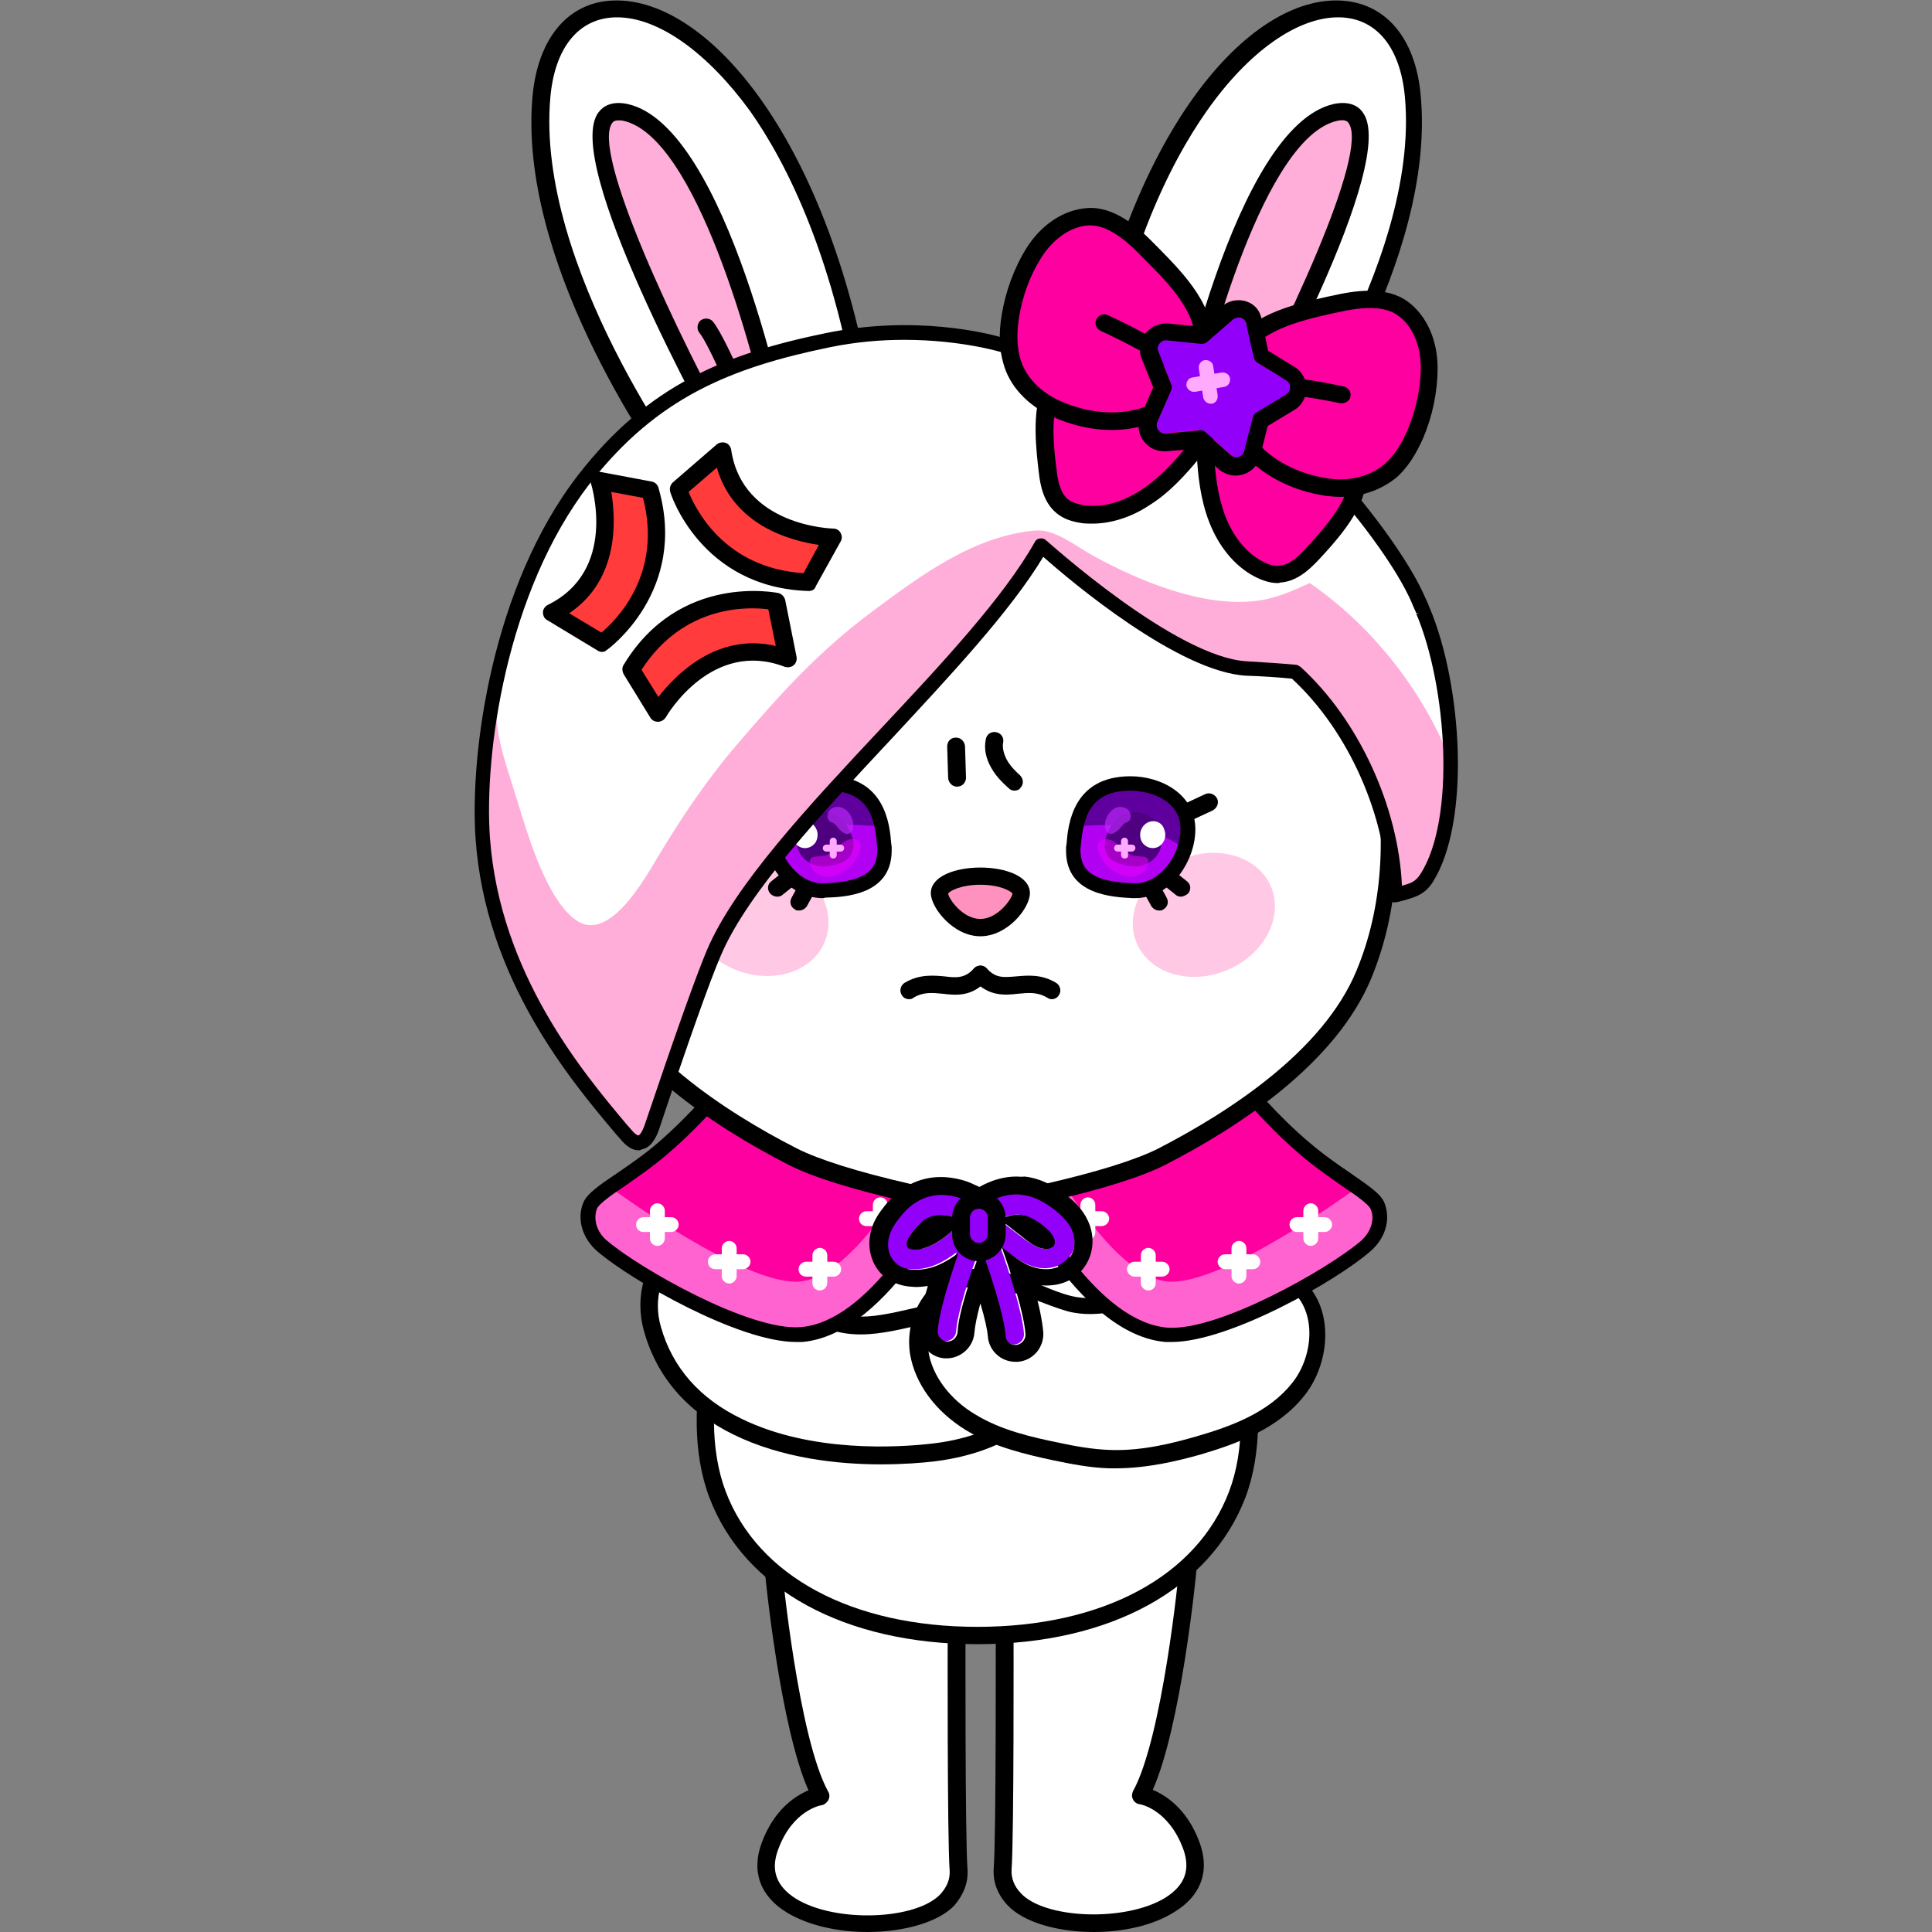 <?xml version="1.0" encoding="utf-8"?>
<!-- Generator: Adobe Illustrator 26.5.0, SVG Export Plug-In . SVG Version: 6.00 Build 0)  -->
<svg version="1.1" id="레이어_1" xmlns="http://www.w3.org/2000/svg" xmlns:xlink="http://www.w3.org/1999/xlink" x="0px"
	 y="0px" viewBox="0 0 390 390" style="enable-background:new 0 0 390 390;" xml:space="preserve">
<rect x="0" y="0" width="390" height="390" fill="#808080" stroke="none"/>
<g>
	<path style="fill:#FFFFFF;" d="M239.8,317c0,0-3.3,34.2-9.6,45.5c0,0,6.8,1,10.2,10c6.4,17-27.8,19.5-35.8,10.8
		c-1.4-1.5-2.5-3.5-2.3-6.1c0.5-6.7,0.4-48.6,0.4-48.6"/>
	<path d="M220.8,390c-7.2,0-14.2-1.9-17.5-5.5c-2-2.2-2.9-4.7-2.7-7.4c0.5-6.6,0.4-48.1,0.4-48.5c0-1,0.8-1.8,1.8-1.8h0
		c1,0,1.8,0.8,1.8,1.8c0,1.7,0.1,42.1-0.4,48.8c-0.1,1.7,0.5,3.3,1.8,4.7c4.8,5.3,21.2,5.9,29.2,1c4-2.5,5.2-5.7,3.6-10
		c-3-7.9-8.6-8.9-8.8-8.9c-0.6-0.1-1.1-0.5-1.3-1c-0.3-0.5-0.2-1.1,0-1.6c6-10.8,9.3-44.4,9.3-44.8c0.1-1,1-1.6,1.9-1.6
		c1,0.1,1.7,1,1.6,1.9c-0.1,1.3-3.1,31.4-8.8,44.2c2.6,1.1,6.9,3.8,9.4,10.5c2.2,5.8,0.4,10.9-5.1,14.2
		C232.7,388.7,226.7,390,220.8,390z"/>
</g>
<g>
	<path style="fill:#FFFFFF;" d="M156.1,317c0,0,3.3,34.2,9.6,45.5c0,0-6.8,1-10.2,10c-6.4,17,27.8,19.5,35.8,10.8
		c1.4-1.5,2.5-3.5,2.3-6.1c-0.5-6.7-0.4-48.6-0.4-48.6"/>
	<path d="M175.1,390c-5.9,0-11.9-1.3-16.2-3.9c-5.5-3.3-7.3-8.4-5.1-14.2c2.5-6.7,6.8-9.4,9.4-10.5c-5.7-12.8-8.7-42.9-8.8-44.2
		c-0.1-1,0.6-1.8,1.6-1.9c1,0,1.8,0.6,1.9,1.6c0,0.3,3.3,34,9.3,44.8c0.3,0.5,0.3,1.1,0,1.7c-0.3,0.5-0.8,0.9-1.3,1
		c-0.2,0-5.9,1-8.8,8.9c-1.6,4.2-0.4,7.5,3.6,10c8,4.9,24.3,4.3,29.2-1c1.3-1.5,1.9-3,1.8-4.7c-0.5-6.7-0.4-47-0.4-48.8
		c0-1,0.8-1.8,1.8-1.8h0c1,0,1.8,0.8,1.8,1.8c0,0.4-0.1,41.9,0.4,48.5c0.2,2.7-0.8,5.2-2.7,7.4C189.3,388.1,182.3,390,175.1,390z"/>
</g>
<path style="fill:#FFFFFF;stroke:#000000;stroke-width:1.2;stroke-linecap:round;stroke-linejoin:round;stroke-miterlimit:10;" d="
	M198.8,347"/>
<g>
	<path style="fill:#FFFFFF;" d="M239.9,242.5c-1.8-3.4-2.5-5.9-2.7-7.7l1.9-4.5h-83.7c0,0,4.9,1.4-0.8,12.2
		c-8.4,16-16.5,41.7-9.8,59.2c7.8,20.4,30.7,28.4,52.4,28.4c21.7,0,44.7-8,52.4-28.4C256.4,284.1,248.3,258.5,239.9,242.5z"/>
	<path d="M197.3,331.9c-26.8,0-47.1-11.1-54.1-29.6c-6.8-17.9,1.1-43.9,9.9-60.7c3-5.7,2.6-8.1,2.4-8.9c-0.2-0.6-0.5-0.8-0.6-0.8
		c-0.8-0.2-1.3-1.1-1.2-1.9c0.1-0.9,0.9-1.5,1.8-1.5h83.7c0.6,0,1.1,0.3,1.5,0.8c0.3,0.5,0.4,1.1,0.2,1.7L239,235
		c0.3,1.8,1.1,4,2.5,6.6l0,0c8.8,16.8,16.7,42.7,9.9,60.7C244.3,320.8,224.1,331.9,197.3,331.9z M158.9,232
		c0.7,2.7-0.2,6.5-2.7,11.3c-8.5,16.1-16.1,40.9-9.7,57.8c6.5,17.1,25.5,27.3,50.8,27.3c25.3,0,44.3-10.2,50.8-27.3
		c6.4-16.8-1.2-41.6-9.7-57.8l0,0c-1.7-3.3-2.7-6.1-2.9-8.4c0-0.3,0-0.6,0.1-0.9l0.9-2.1H158.9z"/>
</g>
<g>
	<path style="fill:#FFFFFF;" d="M148.9,288c11.9,5.8,27.3,6.6,39.5,5.2c7.2-0.8,14.3-3.3,19.7-8c5.9-5.2,6.4-13.8-0.9-18.4
		c-5.7-3.6-13.3-3-19.6-1.7c-10.8,2.4-18.2,5.2-27.1-3.2c-3.3-3.1-6.2-6.8-10-9.4c-11.9-8-22.4,3.5-19,15.8
		C134.4,277.8,140.8,284.1,148.9,288z"/>
	<path d="M177.8,295.6c-8.6,0-19.9-1.2-29.7-6v0c-9.4-4.6-15.5-11.6-18.1-20.9c-2-7.1,0.2-14.5,5.5-18.3c4.6-3.4,10.7-3.2,16.2,0.6
		c2.7,1.8,5,4.2,7.1,6.5c1,1.1,2,2.1,3.1,3.1c7.3,6.9,13.3,5.6,22.4,3.5c1-0.2,2-0.5,3-0.7c8.8-1.9,15.8-1.3,20.9,1.9
		c3.7,2.3,5.9,5.7,6.2,9.6c0.3,4.2-1.5,8.4-5.1,11.6c-5.2,4.6-12.4,7.5-20.7,8.5C186.1,295.3,182.3,295.6,177.8,295.6z M142.8,251.7
		c-1.9,0-3.7,0.6-5.3,1.7c-4,2.9-5.7,8.9-4.1,14.4c2.3,8.2,7.8,14.5,16.3,18.6l0,0c14.1,6.9,31.6,5.8,38.5,5
		c5.3-0.6,12.9-2.4,18.8-7.6c2.7-2.4,4.2-5.6,3.9-8.6c-0.2-2.8-1.8-5.2-4.6-6.9c-4.2-2.7-10.4-3.2-18.2-1.4c-1,0.2-2,0.5-3,0.7
		c-9.1,2.1-17,3.9-25.7-4.3c-1.1-1-2.1-2.1-3.2-3.3c-2.1-2.2-4.1-4.4-6.5-6C147.4,252.4,145,251.7,142.8,251.7z"/>
</g>
<g>
	<path style="fill:#FFFFFF;" d="M239.7,258.5c3.6-1.1,7.3-2.2,11.1-2.3c3.8-0.2,7.7,0.7,10.7,3.1c6.1,5,5.4,15,0.6,21.2
		s-12.6,9.2-20.1,11.4c-5.8,1.7-11.9,3-17.9,2.8c-3.7-0.1-7.4-0.8-11-1.5c-5.9-1.2-11.9-2.7-17.1-5.9c-5.2-3.1-9.5-8.2-10.4-14.2
		c-0.9-6,2.4-12.7,8.2-14.6c7.5-2.4,15.1,2.9,22.1,4.8C223.5,265.3,232.5,260.6,239.7,258.5z"/>
	<path d="M225.2,296.4c-0.4,0-0.8,0-1.2,0c-4-0.1-7.9-0.9-11.3-1.6c-5.6-1.2-12.1-2.7-17.7-6.1c-6.2-3.8-10.3-9.4-11.3-15.4
		c-1.1-7.3,3-14.5,9.4-16.5c5.9-1.9,11.8,0.5,17,2.6c2.1,0.9,4.1,1.7,6.1,2.2c5.4,1.4,11.9-0.9,17.6-2.9c1.9-0.7,3.6-1.3,5.3-1.8h0
		c3.7-1.1,7.5-2.2,11.5-2.4c4.7-0.2,8.9,1,11.9,3.5c7,5.7,6.1,17,0.9,23.6c-5.3,6.8-13.6,9.8-21,12
		C237.8,294.9,231.6,296.4,225.2,296.4z M197.7,259.6c-1.2,0-2.3,0.2-3.4,0.5c-4.7,1.5-7.8,7.1-6.9,12.6c0.7,4.9,4.3,9.8,9.6,12.9
		c5.1,3.1,11.2,4.5,16.6,5.6c3.2,0.7,7,1.4,10.7,1.5c6.3,0.2,12.6-1.4,17.4-2.8c6.9-2,14.5-4.8,19.2-10.8c4.2-5.3,5-14.3-0.3-18.7
		c-2.3-1.9-5.7-2.9-9.5-2.7c-3.6,0.2-7.2,1.2-10.7,2.3c-1.6,0.5-3.4,1.1-5.2,1.7c-6.2,2.2-13.3,4.7-19.7,3c-2.1-0.6-4.4-1.5-6.5-2.3
		C205.1,261.1,201.3,259.6,197.7,259.6z"/>
</g>
<g>
	<path style="fill:#FF00A0;" d="M250.8,218.9c0,0-27,17.9-46.7,17.9c0,0,14,31.1,31.4,32.6c10.9,0.9,33.5-12.1,40.1-17.8
		c2.4-2,3.7-5.2,2.6-8.2c-1-2.6-8-5.9-14.6-11.6C256.8,226.1,250.8,218.9,250.8,218.9z"/>
	<path style="fill:#FF63D0;" d="M273.3,240.2c0,0-26.5,19.4-37.5,18.5c-11-0.9-23.1-23.2-23.1-23.2s-5.3,1.7-8.7,1.4
		c0,0,12.3,30.8,31.4,32.6c0,0,6.5,0.2,13.9-3c0,0,27.3-12.2,28.9-18.9C278.3,247.5,280.5,240.2,273.3,240.2z"/>
	<path d="M236.5,270.9c-0.4,0-0.8,0-1.2,0c-18-1.5-32-32.1-32.6-33.4c-0.2-0.5-0.2-1,0.1-1.4c0.3-0.4,0.7-0.7,1.2-0.7
		c19.1,0,45.7-17.5,45.9-17.7c0.6-0.4,1.5-0.3,2,0.3c0.1,0.1,5.9,7.2,12.5,12.7c2.8,2.4,5.7,4.4,8.2,6.1c3.7,2.6,6.2,4.2,6.9,6.1
		c1.3,3.4,0.1,7.2-3,9.8C269.7,258.6,248.1,270.9,236.5,270.9z M206.4,238.3c3.4,6.8,15.4,28.5,29.2,29.7
		c10.3,0.8,32.4-11.8,39-17.4c2.1-1.8,3-4.4,2.1-6.5c-0.4-1-3.1-2.9-5.8-4.7c-2.4-1.7-5.5-3.8-8.4-6.3c-5.3-4.5-10.1-9.9-12-12.1
		C245.4,224.1,224,237.2,206.4,238.3z"/>
	<g>
		<g>
			<path style="fill:#FFFFFF;" d="M231.8,260.5c-0.8,0-1.5-0.7-1.5-1.5v-5.6c0-0.8,0.7-1.5,1.5-1.5c0.8,0,1.5,0.7,1.5,1.5v5.6
				C233.3,259.9,232.6,260.5,231.8,260.5z"/>
			<path style="fill:#FFFFFF;" d="M234.6,257.7H229c-0.8,0-1.5-0.7-1.5-1.5s0.7-1.5,1.5-1.5h5.6c0.8,0,1.5,0.7,1.5,1.5
				S235.4,257.7,234.6,257.7z"/>
		</g>
		<g>
			<path style="fill:#FFFFFF;" d="M250.1,259.1c-0.8,0-1.5-0.7-1.5-1.5V252c0-0.8,0.7-1.5,1.5-1.5c0.8,0,1.5,0.7,1.5,1.5v5.6
				C251.6,258.4,250.9,259.1,250.1,259.1z"/>
			<path style="fill:#FFFFFF;" d="M252.9,256.2h-5.6c-0.8,0-1.5-0.7-1.5-1.5c0-0.8,0.7-1.5,1.5-1.5h5.6c0.8,0,1.5,0.7,1.5,1.5
				C254.4,255.6,253.7,256.2,252.9,256.2z"/>
		</g>
		<g>
			<path style="fill:#FFFFFF;" d="M264.6,251.5c-0.8,0-1.5-0.7-1.5-1.5v-5.6c0-0.8,0.7-1.5,1.5-1.5s1.5,0.7,1.5,1.5v5.6
				C266.1,250.8,265.4,251.5,264.6,251.5z"/>
			<path style="fill:#FFFFFF;" d="M267.4,248.7h-5.6c-0.8,0-1.5-0.7-1.5-1.5c0-0.8,0.7-1.5,1.5-1.5h5.6c0.8,0,1.5,0.7,1.5,1.5
				C268.9,248,268.2,248.7,267.4,248.7z"/>
		</g>
		<g>
			<path style="fill:#FFFFFF;" d="M219.6,250.3c-0.8,0-1.5-0.7-1.5-1.5v-5.6c0-0.8,0.7-1.5,1.5-1.5c0.8,0,1.5,0.7,1.5,1.5v5.6
				C221.1,249.6,220.4,250.3,219.6,250.3z"/>
			<path style="fill:#FFFFFF;" d="M222.4,247.5h-5.6c-0.8,0-1.5-0.7-1.5-1.5c0-0.8,0.7-1.5,1.5-1.5h5.6c0.8,0,1.5,0.7,1.5,1.5
				C223.9,246.8,223.2,247.5,222.4,247.5z"/>
		</g>
	</g>
</g>
<g>
	<path style="fill:#FF00A0;" d="M146.4,218.9c0,0,27,17.9,46.7,17.9c0,0-14,31.1-31.4,32.6c-10.9,0.9-33.5-12.1-40.1-17.8
		c-2.4-2-3.7-5.2-2.6-8.2c1-2.6,8-5.9,14.6-11.6C140.5,226.1,146.4,218.9,146.4,218.9z"/>
	<path style="fill:#FF63D0;" d="M123.9,240.2c0,0,26.5,19.4,37.5,18.5c11-0.9,23.1-23.2,23.1-23.2s5.3,1.7,8.7,1.4
		c0,0-12.3,30.8-31.4,32.6c0,0-6.5,0.2-13.9-3c0,0-27.3-12.2-28.9-18.9C119,247.5,116.8,240.2,123.9,240.2z"/>
	<path d="M160.7,270.9c-11.6,0-33.2-12.4-40-18.2c-3.1-2.6-4.3-6.5-3-9.8c0.7-1.9,3.2-3.6,6.9-6.1c2.5-1.7,5.4-3.7,8.2-6.1
		c6.5-5.6,12.4-12.7,12.5-12.7c0.5-0.6,1.3-0.7,2-0.3c0.3,0.2,26.8,17.7,45.9,17.7c0.5,0,1,0.3,1.2,0.7c0.3,0.4,0.3,1,0.1,1.4
		c-0.6,1.3-14.6,31.9-32.6,33.4C161.5,270.9,161.2,270.9,160.7,270.9z M146.7,220.9c-1.9,2.2-6.7,7.6-12,12.1
		c-2.9,2.5-6,4.6-8.4,6.3c-2.7,1.8-5.4,3.7-5.8,4.7c-0.8,2.2,0,4.8,2.1,6.5c6.6,5.6,28.7,18.2,39,17.4c13.8-1.1,25.7-22.9,29.2-29.7
		C173.3,237.2,151.9,224.1,146.7,220.9z"/>
	<g>
		<g>
			<path style="fill:#FFFFFF;" d="M165.5,260.5c0.8,0,1.5-0.7,1.5-1.5v-5.6c0-0.8-0.7-1.5-1.5-1.5c-0.8,0-1.5,0.7-1.5,1.5v5.6
				C164,259.9,164.7,260.5,165.5,260.5z"/>
			<path style="fill:#FFFFFF;" d="M162.7,257.7h5.6c0.8,0,1.5-0.7,1.5-1.5s-0.7-1.5-1.5-1.5h-5.6c-0.8,0-1.5,0.7-1.5,1.5
				S161.8,257.7,162.7,257.7z"/>
		</g>
		<g>
			<path style="fill:#FFFFFF;" d="M147.2,259.1c0.8,0,1.5-0.7,1.5-1.5V252c0-0.8-0.7-1.5-1.5-1.5c-0.8,0-1.5,0.7-1.5,1.5v5.6
				C145.7,258.4,146.4,259.1,147.2,259.1z"/>
			<path style="fill:#FFFFFF;" d="M144.4,256.2h5.6c0.8,0,1.5-0.7,1.5-1.5c0-0.8-0.7-1.5-1.5-1.5h-5.6c-0.8,0-1.5,0.7-1.5,1.5
				C142.9,255.6,143.6,256.2,144.4,256.2z"/>
		</g>
		<g>
			<path style="fill:#FFFFFF;" d="M132.7,251.5c0.8,0,1.5-0.7,1.5-1.5v-5.6c0-0.8-0.7-1.5-1.5-1.5s-1.5,0.7-1.5,1.5v5.6
				C131.2,250.8,131.9,251.5,132.7,251.5z"/>
			<path style="fill:#FFFFFF;" d="M129.9,248.7h5.6c0.8,0,1.5-0.7,1.5-1.5c0-0.8-0.7-1.5-1.5-1.5h-5.6c-0.8,0-1.5,0.7-1.5,1.5
				C128.4,248,129,248.7,129.9,248.7z"/>
		</g>
		<g>
			<path style="fill:#FFFFFF;" d="M177.7,250.3c0.8,0,1.5-0.7,1.5-1.5v-5.6c0-0.8-0.7-1.5-1.5-1.5c-0.8,0-1.5,0.7-1.5,1.5v5.6
				C176.2,249.6,176.8,250.3,177.7,250.3z"/>
			<path style="fill:#FFFFFF;" d="M174.9,247.5h5.6c0.8,0,1.5-0.7,1.5-1.5c0-0.8-0.7-1.5-1.5-1.5h-5.6c-0.8,0-1.5,0.7-1.5,1.5
				C173.4,246.8,174,247.5,174.9,247.5z"/>
		</g>
	</g>
</g>
<g>
	<g>
		<path style="fill:#FFFFFF;" d="M256.3,97.4c0,0,32-42.6,28.8-77.8c-3.2-35.3-52.9-20.2-65.8,65.3l-3-0.4
			c-12.7-1.6-25.6-1.6-38.3,0l-3,0.4c-12.9-85.5-62.6-100.5-65.8-65.3c-3.2,35.3,28.8,77.8,28.8,77.8s-15.8,24.9-22.1,55.2
			c-3,14.5-2.7,30,3.2,44.2c6.9,16.6,25.6,29,40.7,36.7c5.7,2.9,15.4,5.5,23.5,7.3c9.2,2.1,18.7,2.1,27.8,0
			c8.1-1.8,17.7-4.4,23.5-7.3c15.1-7.8,33.8-20.2,40.7-36.7c5.9-14.2,6.2-29.7,3.2-44.2C272.1,122.2,256.3,97.4,256.3,97.4z"/>
		<path d="M197.3,244.2c-4.8,0-9.6-0.5-14.3-1.6c-11-2.5-19-5-23.9-7.5c-15-7.7-34.4-20.5-41.5-37.6c-5.5-13.3-6.7-29-3.3-45.2
			c5.6-26.8,18.7-49.7,21.7-54.8c-4.9-6.7-31.5-45.1-28.5-78.1c1.1-11.8,7.3-19.1,16.5-19.3c19-0.5,43.9,28.3,52.5,82.8l1.3-0.2
			c12.8-1.6,25.9-1.6,38.7,0l1.3,0.2c8.6-54.5,33.4-83.4,52.5-82.8c9.3,0.3,15.5,7.5,16.5,19.3c3,33-23.6,71.4-28.5,78.1
			c3,5.1,16.1,27.9,21.7,54.8c3.4,16.3,2.3,31.9-3.2,45.2c-7.1,17.1-26.5,29.9-41.5,37.6c-4.9,2.5-12.9,5-23.9,7.5
			C206.9,243.7,202.1,244.2,197.3,244.2z M124.6,3.5c-0.1,0-0.3,0-0.4,0c-7.4,0.2-12.2,6.1-13.1,16.1c-3.1,34.2,28.2,76.2,28.5,76.6
			c0.4,0.6,0.5,1.4,0.1,2c-0.2,0.2-15.7,25-21.9,54.6c-3.3,15.6-2.2,30.5,3.1,43.2c6.7,16.1,25.4,28.4,39.9,35.8
			c4.5,2.3,12.5,4.8,23,7.2c8.8,2,18.2,2,27.1,0c10.5-2.4,18.5-4.9,23-7.2c14.5-7.5,33.2-19.7,39.9-35.8c5.3-12.7,6.3-27.6,3.1-43.2
			c-6.2-29.7-21.7-54.4-21.9-54.6c-0.4-0.6-0.4-1.4,0.1-2c0.3-0.4,31.6-42.5,28.5-76.6c-0.9-10-5.7-15.9-13.1-16.1
			c-8.4-0.2-18.4,6.8-26.9,18.9c-7.4,10.5-17.3,29.9-22.2,62.6c-0.1,1-1,1.6-2,1.5l-3-0.4c-12.6-1.6-25.3-1.6-37.8,0l-3,0.4
			c-0.9,0.1-1.8-0.5-2-1.5c-4.9-32.7-14.8-52.1-22.2-62.6C142.8,10.6,132.9,3.5,124.6,3.5z"/>
	</g>
	<g>
		<path style="fill:#FFADD9;" d="M157.8,89.3c0,0-12.2-62.2-31.5-66.6s22.8,71,22.8,71L157.8,89.3z"/>
		<path d="M149.1,95.5c-0.6,0-1.2-0.3-1.5-0.9c-5.8-10.3-34.1-62.1-26.8-71.9c0.9-1.2,2.6-2.4,5.9-1.7c20.2,4.5,32.4,65.4,32.9,68
			c0.2,0.8-0.2,1.6-0.9,1.9l-8.8,4.4C149.6,95.4,149.3,95.5,149.1,95.5z M124.8,24.3c-0.9,0-1.1,0.4-1.2,0.5
			c-4.3,5.7,12.5,41.8,26.2,66.6l6-3.1c-3.7-17.9-15.4-60.6-29.9-63.9C125.5,24.3,125.1,24.3,124.8,24.3z"/>
	</g>
	<g>
		<path style="fill:#FF8BC9;" d="M154.1,91.2c0,0-8.7-21.7-11.6-25.2"/>
		<path d="M154.1,93c-0.7,0-1.4-0.4-1.6-1.1c-3.5-8.6-9.3-22.3-11.3-24.7c-0.6-0.7-0.5-1.9,0.2-2.5c0.8-0.6,1.9-0.5,2.5,0.2
			c3,3.6,11,23.4,11.9,25.6c0.4,0.9-0.1,1.9-1,2.3C154.5,92.9,154.3,93,154.1,93z"/>
	</g>
	<g>
		<path style="fill:#FFADD9;" d="M238,89.3c0,0,12.2-62.2,31.5-66.6s-22.8,71-22.8,71L238,89.3z"/>
		<path d="M246.8,95.5c-0.3,0-0.5-0.1-0.8-0.2l-8.8-4.4c-0.7-0.4-1.1-1.1-0.9-1.9c0.5-2.6,12.7-63.4,32.9-68
			c3.3-0.7,5.1,0.5,5.9,1.7c7.3,9.8-21,61.6-26.8,71.9C248,95.2,247.4,95.5,246.8,95.5z M240,88.3l6,3.1
			c13.7-24.8,30.5-60.9,26.2-66.6c-0.1-0.2-0.6-0.8-2.3-0.4C255.4,27.7,243.7,70.4,240,88.3z"/>
	</g>
	<g>
		<path style="fill:#FF8BC9;" d="M241.8,91.2c0,0,8.7-21.7,11.6-25.2"/>
		<path d="M241.8,93c-0.2,0-0.4,0-0.7-0.1c-0.9-0.4-1.4-1.4-1-2.3c0.9-2.2,8.9-22,11.9-25.6c0.6-0.7,1.8-0.8,2.5-0.2
			c0.7,0.6,0.8,1.8,0.2,2.5c-2,2.4-7.9,16.1-11.3,24.7C243.2,92.6,242.5,93,241.8,93z"/>
	</g>
</g>
<g>
	<g>
		<path style="fill:#9300F9;" d="M216.3,248c-0.8-1.7-2.1-2.9-3.2-3.7c-2.4-1.9-4.6-2.9-6.8-3.2c-3.2-0.4-6,0.8-8.5,2.6
			c-1.2-0.7-2.5-1.3-3.8-1.8c-5-1.7-9.4-0.4-12.7,3.7c-0.9,1.1-1.8,2.4-2.2,3.9c-0.6,2.1,0,4.3,1.5,5.5c0.8,0.7,1.8,1,3.1,1.2
			c0.3,0,0.7,0,1,0c3.1,0,5.9-1.5,8.4-3.4c-1.8,5.2-3.9,11.8-4.2,15.7c-0.1,1.1,0.8,2.1,1.9,2.2c1.1,0.1,2.1-0.8,2.2-1.9
			c0.3-4.1,2.9-11.8,4.8-16.9c1.9,5.4,4.7,13.7,4.9,17.6c0.1,1.1,1,1.9,2,1.9c0,0,0.1,0,0.1,0c1.1-0.1,2-1,1.9-2.2
			c-0.3-4.1-2.8-12-4.8-17.6c0.1,0.1,0.1,0.1,0.2,0.2l1.2,0.9v0c1.9,1.4,5.4,4.1,9.3,3.1c1.3-0.3,2.4-1.1,3.1-2
			C217.1,252.3,217.3,250.1,216.3,248z M184.2,252.2c-0.6-0.1-0.8-0.2-0.9-0.3c-0.2-0.2-0.3-0.7-0.2-1.3c0.2-0.8,0.8-1.6,1.5-2.4
			c1.5-2,3.2-2.9,5.2-2.9c0.9,0,1.8,0.2,2.9,0.5c0.6,0.2,1.1,0.4,1.7,0.7c-0.2,0.2-0.5,0.4-0.7,0.7
			C190.7,249.9,187.5,252.5,184.2,252.2z M212.7,251.5c-0.2,0.2-0.5,0.4-0.9,0.5c-1.7,0.5-3.8-0.9-5.7-2.4l-1.2-0.9
			c-1-0.8-2.1-1.6-3.3-2.5c1.4-0.7,2.8-1.1,4.3-1c1.4,0.2,3,0.9,4.7,2.3c0.7,0.6,1.6,1.4,2,2.3C212.9,250.4,212.9,251.1,212.7,251.5
			z"/>
		<path d="M205.2,241.1c0.4,0,0.8,0,1.1,0.1c2.2,0.2,4.4,1.3,6.8,3.2c1.1,0.9,2.4,2.1,3.2,3.7c0.9,2,0.8,4.3-0.4,5.9
			c-0.7,1-1.8,1.7-3.1,2c-0.6,0.2-1.2,0.2-1.7,0.2c-3.2,0-5.9-2.1-7.5-3.4v0l-1.2-0.9c-0.1-0.1-0.1-0.1-0.2-0.2
			c2,5.6,4.5,13.4,4.8,17.6c0.1,1.1-0.8,2.1-1.9,2.2c0,0-0.1,0-0.1,0c-1.1,0-2-0.8-2-1.9c-0.3-4-3-12.3-4.9-17.6
			c-1.9,5.1-4.6,12.8-4.8,16.9c-0.1,1.1-1,1.9-2,1.9c0,0-0.1,0-0.1,0c-1.1-0.1-2-1-1.9-2.2c0.3-3.9,2.4-10.5,4.2-15.7
			c-2.5,1.9-5.3,3.4-8.4,3.4c-0.3,0-0.7,0-1,0c-1.3-0.1-2.3-0.5-3.1-1.2c-1.5-1.2-2.1-3.4-1.5-5.5c0.4-1.5,1.3-2.8,2.2-3.9
			c2.3-3,5.2-4.5,8.5-4.5c1.3,0,2.7,0.2,4.2,0.7c1.3,0.4,2.6,1.1,3.8,1.8C200,242.2,202.5,241.1,205.2,241.1 M211.1,252.1
			c0.2,0,0.5,0,0.7-0.1c0.4-0.1,0.7-0.3,0.9-0.5c0.3-0.4,0.3-1.1,0-1.7c-0.4-0.9-1.3-1.7-2-2.3c-1.8-1.4-3.3-2.1-4.7-2.3
			c-0.2,0-0.4,0-0.6,0c-1.2,0-2.4,0.4-3.6,1c1.2,0.8,2.3,1.7,3.3,2.5l1.2,0.9C207.8,250.9,209.5,252.1,211.1,252.1 M184.8,252.2
			c3.1,0,6.1-2.5,8.9-5c0.2-0.2,0.5-0.4,0.7-0.7c-0.6-0.3-1.1-0.5-1.7-0.7c-1-0.4-2-0.5-2.9-0.5c-2,0-3.7,1-5.2,2.9
			c-0.7,0.9-1.3,1.6-1.5,2.4c-0.2,0.6,0,1.1,0.2,1.3c0.1,0.1,0.3,0.2,0.9,0.3C184.4,252.2,184.6,252.2,184.8,252.2 M205.2,237.5
			c-2.5,0-5,0.7-7.5,2.1c-0.9-0.4-1.7-0.8-2.5-1.1c-1.8-0.6-3.6-0.9-5.3-0.9c-4.4,0-8.3,2-11.3,5.8c-1.1,1.4-2.3,3-2.8,5.2
			c-0.9,3.4,0.2,7,2.7,9.1c1.4,1.1,3.1,1.8,5,2c0.4,0,0.9,0.1,1.3,0.1c0.9,0,1.7-0.1,2.5-0.2c-1.1,3.7-1.7,6.6-1.8,8.7
			c-0.1,1.5,0.4,2.9,1.4,4c1,1.1,2.3,1.8,3.8,1.9c0.1,0,0.3,0,0.4,0c2.9,0,5.4-2.3,5.6-5.2c0.1-1.3,0.5-3.3,1.2-5.9
			c0.9,3,1.4,5.3,1.5,6.6c0.2,2.9,2.6,5.2,5.6,5.2c0.1,0,0.3,0,0.4,0c3.1-0.2,5.4-2.9,5.2-6c-0.2-2.2-0.8-5.5-2.1-9.7
			c0.9,0.2,1.8,0.3,2.7,0.3c0.9,0,1.8-0.1,2.6-0.3c2.1-0.5,3.8-1.7,5-3.3c2-2.7,2.3-6.3,0.8-9.5c-1.1-2.4-2.9-4-4.2-5
			c-2.9-2.3-5.7-3.6-8.6-3.9C206.2,237.6,205.7,237.5,205.2,237.5L205.2,237.5z"/>
	</g>
	<g>
		<path style="fill:#9300F9;" d="M200,252.8h-4.8c-0.7,0-1.2-0.5-1.2-1.2v-8.1c0-0.7,0.5-1.2,1.2-1.2h4.8c0.7,0,1.2,0.5,1.2,1.2v8.1
			C201.2,252.3,200.6,252.8,200,252.8z"/>
		<path d="M197.6,254.6c-3,0-5.4-2.4-5.4-5.4v-3.3c0-3,2.4-5.4,5.4-5.4c3,0,5.4,2.4,5.4,5.4v3.3C203,252.2,200.5,254.6,197.6,254.6z
			 M197.6,244c-1,0-1.8,0.8-1.8,1.8v3.3c0,1,0.8,1.8,1.8,1.8c1,0,1.8-0.8,1.8-1.8v-3.3C199.4,244.8,198.6,244,197.6,244z"/>
	</g>
</g>
<g>
	<path style="fill:#FF91BF;" d="M206.2,180.3c0,1.9-3.7,6.9-8.2,6.9c-4.5,0-8.2-5-8.2-6.9s3.7-3.5,8.2-3.5
		C202.5,176.9,206.2,178.4,206.2,180.3z"/>
	<path d="M197.9,189c-5.5,0-10-5.8-10-8.7c0-6.9,20-6.9,20,0C207.9,183.3,203.4,189,197.9,189z M197.9,178.6c-4,0-6.3,1.3-6.5,1.8
		c0.1,1,2.9,5.1,6.5,5.1c3.5,0,6.3-4,6.5-5.1C204.1,179.9,201.9,178.6,197.9,178.6z M206.2,180.3L206.2,180.3L206.2,180.3z"/>
</g>
<g>
	<g>
		<g>
			<g>
				<path d="M212.3,201.7c-0.3,0-0.6-0.1-0.9-0.3c-2-1.2-3.8-1-5.9-0.8c-2.6,0.3-5.9,0.6-8.9-2.7c-0.7-0.7-0.6-1.9,0.1-2.5
					c0.7-0.7,1.9-0.6,2.5,0.1c1.8,2,3.4,1.8,5.9,1.6c2.3-0.2,5.1-0.5,8.1,1.3c0.8,0.5,1.1,1.6,0.6,2.4
					C213.5,201.4,212.9,201.7,212.3,201.7z"/>
			</g>
		</g>
	</g>
	<g>
		<g>
			<g>
				<path d="M183.5,201.7c-0.6,0-1.2-0.3-1.5-0.9c-0.5-0.8-0.2-1.9,0.6-2.4c3-1.8,5.9-1.5,8.1-1.3c2.4,0.3,4.1,0.4,5.9-1.6
					c0.7-0.7,1.8-0.8,2.5-0.1c0.7,0.7,0.8,1.8,0.1,2.5c-3,3.4-6.3,3-8.9,2.7c-2.1-0.2-3.9-0.4-5.9,0.8
					C184.2,201.6,183.9,201.7,183.5,201.7z"/>
			</g>
		</g>
	</g>
</g>
<g>
	
		<ellipse transform="matrix(0.923 -0.385 0.385 0.923 -52.344 107.848)" style="fill:#FFC8E5;" cx="243" cy="184.6" rx="14.7" ry="12.1"/>
	
		<ellipse transform="matrix(0.385 -0.923 0.923 0.385 -76.346 254.552)" style="fill:#FFC8E5;" cx="152.9" cy="184.6" rx="12.1" ry="14.7"/>
</g>
<g>
	<g>
		<path style="fill:#B200F3;" d="M216.7,171.9c0.1,6.6,6.2,7.7,12.1,8c6.1,0.3,11.1-6.3,11.1-12.5c0-6.2-6.2-9.2-11.6-9.2
			c-11.1,0-11.2,9.4-11.5,13C216.7,171.4,216.7,171.6,216.7,171.9z"/>
		<path style="fill:#5F009E;" d="M239.7,171.5c-1.9-1-3.7-2.2-5.6-3c-5.5-2.5-11.6-2.1-17.5-1.6c0,0,2.1-10.1,13.2-8.6
			c0,0,9.4,1,10,9.1L239.7,171.5z"/>
		<path d="M229.1,181.3c-0.1,0-0.3,0-0.4,0c-4-0.2-13.4-0.6-13.5-9.4v0c0-0.3,0-0.6,0-0.9l0.1-0.7c0.3-3.7,1.2-13.6,12.9-13.6
			c6.3,0,13.1,3.7,13.1,10.7c0,3.9-1.8,8-4.6,10.8C234.5,180.2,231.8,181.3,229.1,181.3z M218.1,171.8c0.1,4.4,3.1,6.2,10.7,6.5
			c2.6,0.1,4.6-1.2,5.8-2.4c2.3-2.2,3.7-5.5,3.7-8.6c0-5.7-6.1-7.7-10.1-7.7c-8.3,0-9.5,5.6-10,10.9l-0.1,0.8
			C218.1,171.4,218.1,171.6,218.1,171.8L218.1,171.8z"/>
	</g>
	<path style="fill:#4E0081;" d="M223.1,169.6c-0.3,1.5,0.1,3.1,1.5,4.1c0.8,0.5,1.8,0.8,2.8,1c0.7,0.1,1.3,0.2,2,0.2
		c1.3-0.1,2.5-0.6,3.4-1.4c0.9-0.8,1.4-1.8,1.6-2.8c0.4-1.5,0.3-3.1-0.6-4.4c-1.3-1.9-4.4-3-6.9-1.9
		C224.8,165.2,223.5,167.9,223.1,169.6z"/>
	<g>
		<path style="opacity:0.65;fill:#C028FF;" d="M224.8,163.3c-1.2,0.8-2,2.5-1.7,3.9c0.1,0.5,0.4,1,0.9,1.1c0.6,0.2,1.2-0.3,1.7-0.7
			s0.8-1,1.3-1.4c0.3-0.2,0.6-0.2,0.8-0.4c0.8-0.6,0.5-2.1-0.4-2.6C226.4,162.7,225.5,162.8,224.8,163.3z"/>
		<path style="fill:#FFFFFF;" d="M233.8,166c-1.2-0.6-2.8,0-3.4,1.4c-0.4,0.8-0.3,1.9,0.2,2.7c0.3,0.4,0.7,0.7,1.1,0.9
			c2.3,0.9,4.2-1.4,3.3-3.6C234.8,166.7,234.3,166.2,233.8,166z"/>
		<path style="opacity:0.57;fill:#E800FD;" d="M224,175.3c0.9,0.6,1.9,1.2,2.9,1.5c1.1,0.3,2.2,0.3,3.2-0.3c1-0.5,1.7-1.5,1.7-2.6
			c0-0.2,0-0.3-0.1-0.5c-0.1-0.2-0.4-0.3-0.6-0.4c-0.8-0.2-1.6-0.1-2.4-0.3c-1-0.3-1.8-1.1-2.6-1.8c-0.8-0.7-1.7-1.5-2.8-1.5
			C219.6,169.4,222.7,174.4,224,175.3z"/>
	</g>
	<g>
		<path style="fill:#FFA9FF;" d="M227,173.3c-0.4,0-0.7-0.3-0.7-0.7v-2.8c0-0.4,0.3-0.7,0.7-0.7c0.4,0,0.7,0.3,0.7,0.7v2.8
			C227.8,173,227.5,173.3,227,173.3z"/>
		<path style="fill:#FFA9FF;" d="M228.5,171.9h-2.9c-0.4,0-0.7-0.3-0.7-0.7c0-0.4,0.3-0.7,0.7-0.7h2.9c0.4,0,0.7,0.3,0.7,0.7
			C229.2,171.5,228.9,171.9,228.5,171.9z"/>
	</g>
	<g>
		<line style="fill:#FF91BF;" x1="232.7" y1="179.8" x2="234" y2="182.1"/>
		<path d="M234,183.8c-0.6,0-1.2-0.3-1.6-0.9l-1.2-2.2c-0.5-0.9-0.2-1.9,0.7-2.4c0.9-0.5,1.9-0.2,2.4,0.7l1.2,2.2
			c0.5,0.9,0.2,1.9-0.7,2.4C234.6,183.8,234.3,183.8,234,183.8z"/>
	</g>
	<g>
		<line style="fill:#FF91BF;" x1="236.4" y1="177.6" x2="238.4" y2="179.2"/>
		<path d="M238.4,181c-0.4,0-0.8-0.1-1.1-0.4l-2-1.6c-0.8-0.6-0.9-1.7-0.2-2.5c0.6-0.8,1.7-0.9,2.5-0.2l2,1.6
			c0.8,0.6,0.9,1.7,0.2,2.5C239.4,180.7,238.9,181,238.4,181z"/>
	</g>
	<g>
		<line style="fill:#FF91BF;" x1="239.7" y1="163.9" x2="244.1" y2="161.9"/>
		<path d="M239.7,165.7c-0.7,0-1.3-0.4-1.6-1c-0.4-0.9,0-1.9,0.9-2.4l4.3-2c0.9-0.4,1.9,0,2.4,0.9c0.4,0.9,0,1.9-0.9,2.4l-4.3,2
			C240.3,165.6,240,165.7,239.7,165.7z"/>
	</g>
</g>
<g>
	<g>
		<path style="fill:#B200F3;" d="M178.6,171.9c-0.1,6.6-6.2,7.7-12.1,8c-6.1,0.3-11.1-6.3-11.1-12.5c0-6.2,6.2-9.2,11.6-9.2
			c11.1,0,11.2,9.4,11.5,13C178.6,171.4,178.6,171.6,178.6,171.9z"/>
		<path style="fill:#5F009E;" d="M155.5,171.5c1.9-1,3.7-2.2,5.6-3c5.5-2.5,11.6-2.1,17.5-1.6c0,0-2.1-10.1-13.2-8.6
			c0,0-9.4,1-10,9.1L155.5,171.5z"/>
		<path d="M166.1,181.3c-2.7,0-5.4-1.1-7.6-3.2c-2.9-2.7-4.6-6.9-4.6-10.8c0-6.9,6.7-10.7,13.1-10.7c11.7,0,12.6,9.9,12.9,13.6
			l0.1,0.7c0,0.3,0,0.6,0,0.9v0c-0.1,8.9-9.5,9.3-13.5,9.4C166.4,181.3,166.3,181.3,166.1,181.3z M167,159.6
			c-4.1,0-10.1,2.1-10.1,7.7c0,3.1,1.4,6.4,3.7,8.6c1.2,1.2,3.2,2.5,5.8,2.4c7.6-0.3,10.6-2.2,10.7-6.5l0,0c0-0.2,0-0.4,0-0.6
			l-0.1-0.8C176.6,165.2,175.4,159.6,167,159.6z"/>
	</g>
	<path style="fill:#4E0081;" d="M172.2,169.6c0.3,1.5-0.1,3.1-1.5,4.1c-0.8,0.5-1.8,0.8-2.8,1c-0.7,0.1-1.3,0.2-2,0.2
		c-1.3-0.1-2.5-0.6-3.4-1.4c-0.9-0.8-1.4-1.8-1.6-2.8c-0.4-1.5-0.3-3.1,0.6-4.4c1.3-1.9,4.4-3,6.9-1.9
		C170.5,165.2,171.8,167.9,172.2,169.6z"/>
	<g>
		<path style="opacity:0.65;fill:#C028FF;" d="M170.5,163.3c1.2,0.8,2,2.5,1.7,3.9c-0.1,0.5-0.4,1-0.9,1.1c-0.6,0.2-1.2-0.3-1.7-0.7
			c-0.4-0.5-0.8-1-1.3-1.4c-0.3-0.2-0.6-0.2-0.8-0.4c-0.8-0.6-0.5-2.1,0.4-2.6C168.8,162.7,169.7,162.8,170.5,163.3z"/>
		<path style="fill:#FFFFFF;" d="M161.4,166c1.2-0.6,2.8,0,3.4,1.4c0.4,0.8,0.3,1.9-0.2,2.7c-0.3,0.4-0.7,0.7-1.1,0.9
			c-2.3,0.9-4.2-1.4-3.3-3.6C160.5,166.7,160.9,166.2,161.4,166z"/>
		<path style="opacity:0.57;fill:#E800FD;" d="M171.3,175.3c-0.9,0.6-1.9,1.2-2.9,1.5c-1.1,0.3-2.2,0.3-3.2-0.3
			c-1-0.5-1.7-1.5-1.7-2.6c0-0.2,0-0.3,0.1-0.5c0.1-0.2,0.4-0.3,0.6-0.4c0.8-0.2,1.6-0.1,2.4-0.3c1-0.3,1.8-1.1,2.6-1.8
			c0.8-0.7,1.7-1.5,2.8-1.5C175.7,169.4,172.5,174.4,171.3,175.3z"/>
	</g>
	<g>
		<path style="fill:#FFA9FF;" d="M168.2,173.3c0.4,0,0.7-0.3,0.7-0.7v-2.8c0-0.4-0.3-0.7-0.7-0.7c-0.4,0-0.7,0.3-0.7,0.7v2.8
			C167.5,173,167.8,173.3,168.2,173.3z"/>
		<path style="fill:#FFA9FF;" d="M166.8,171.9h2.9c0.4,0,0.7-0.3,0.7-0.7c0-0.4-0.3-0.7-0.7-0.7h-2.9c-0.4,0-0.7,0.3-0.7,0.7
			C166,171.5,166.4,171.9,166.8,171.9z"/>
	</g>
	<g>
		<line style="fill:#FF91BF;" x1="162.5" y1="179.8" x2="161.3" y2="182.1"/>
		<path d="M161.3,183.8c0.6,0,1.2-0.3,1.6-0.9l1.2-2.2c0.5-0.9,0.2-1.9-0.7-2.4c-0.9-0.5-1.9-0.2-2.4,0.7l-1.2,2.2
			c-0.5,0.9-0.2,1.9,0.7,2.4C160.7,183.8,161,183.8,161.3,183.8z"/>
	</g>
	<g>
		<line style="fill:#FF91BF;" x1="158.8" y1="177.6" x2="156.9" y2="179.2"/>
		<path d="M156.9,181c0.4,0,0.8-0.1,1.1-0.4l2-1.6c0.8-0.6,0.9-1.7,0.2-2.5c-0.6-0.8-1.7-0.9-2.5-0.2l-2,1.6
			c-0.8,0.6-0.9,1.7-0.2,2.5C155.8,180.7,156.3,181,156.9,181z"/>
	</g>
	<g>
		<line style="fill:#FF91BF;" x1="155.5" y1="163.9" x2="151.2" y2="161.9"/>
		<path d="M155.5,165.7c0.7,0,1.3-0.4,1.6-1c0.4-0.9,0-1.9-0.9-2.4l-4.3-2c-0.9-0.4-1.9,0-2.4,0.9c-0.4,0.9,0,1.9,0.9,2.4l4.3,2
			C155,165.6,155.2,165.7,155.5,165.7z"/>
	</g>
</g>
<g>
	<path d="M204.8,159.6c-0.4,0-0.8-0.1-1.2-0.5c-1.1-1-2.5-2.3-3.5-4.1c-1.1-1.9-1.5-3.9-1.1-5.8c0.2-1,1.1-1.6,2.1-1.4
		c1,0.2,1.6,1.1,1.4,2.1c-0.2,1,0.1,2.2,0.7,3.4c0.7,1.3,1.8,2.4,2.7,3.2c0.7,0.7,0.8,1.8,0.1,2.5
		C205.8,159.4,205.3,159.6,204.8,159.6z"/>
	<path d="M193.2,158.8c-1,0-1.7-0.8-1.8-1.7l-0.2-6.4c0-1,0.7-1.8,1.7-1.8c0,0,0,0,0.1,0c1,0,1.7,0.8,1.8,1.7l0.2,6.4
		C195,158,194.2,158.8,193.2,158.8C193.2,158.8,193.2,158.8,193.2,158.8z"/>
</g>
<g>
	<path style="fill:#FFFFFF;" d="M287.2,123.3c0-0.1-0.1-0.1-0.1-0.2c-0.1-0.3-0.2-0.6-0.3-0.8l0,0c-0.3-0.8-0.7-1.7-1.1-2.6
		c-9.5-19.6-54.3-70.4-82.8-49.9c0,0-16-5.2-35.6-1.1c-21,4.3-36,10.9-49.4,28.2c-16.6,21.4-21.8,53.8-20.4,72.4
		c2.1,28.8,20.1,49.4,28.9,59.8c2.4,2.9,4.1,2,5.3-1.5c2.7-8,9.3-27.6,12.5-35c10.2-24,52.2-57.7,66.1-82.2c0,0,26.4,24,41.5,24.8
		c3.3,0.2,6.6,0.4,9.8,0.7c12.1,11,20,29.1,20.1,45.1c2.9-0.9,4.7-0.9,6.4-3.4C295.5,165.5,293.3,137.9,287.2,123.3z"/>
	<path style="fill:#FFADD9;" d="M100,138.7c-0.1,10.2,1.5,13.4,4.5,23.2c2,6.5,5.9,20,12,24c6.5,4.2,13.5-8.2,16.4-13.1
		c4.7-7.8,9.8-15.4,15.7-22.3c8.8-10.3,16.7-19.1,27.8-27.3c9.8-7.3,20.3-15,32.5-16.1c4-0.4,8.3,3.2,11.8,5.1
		c9.3,5.1,22,10.4,32.8,9.1c3.8-0.4,7.4-2,10.9-3.6c12.3,8.5,22.2,20.9,28,34.8c0,0,2.1,25.7-10.5,27.1c0,0,0.1-28.3-20.1-45.1
		c0,0-14.6,0.7-20.3-3.7c0,0-23.8-12.7-31-21.7c0,0-18.3,25.9-26.1,32.3l-15.7,16.9c0,0-17.9,20.4-21.1,26.7
		c0,0-10.2,21.5-14.9,38.9c0,0-2.2,11.3-7.7,2.1c0,0-20.5-24.2-23.8-39.8c0,0-6-22.3-3.2-34.8L100,138.7z"/>
	<path d="M128.9,232.2c-1.8,0-3.2-1.7-3.7-2.3l-0.8-0.9c-9.2-10.9-26.4-31.3-28.4-59.7c-1.2-17.2,3.3-50.9,20.7-73.4
		c14.1-18.2,29.7-24.5,50.2-28.7c17.7-3.6,32.3,0,35.6,1c6.8-4.6,14.9-5.8,24-3.5c25.5,6.5,52.9,38.9,60.5,54.4
		c0.4,0.8,0.7,1.6,1.1,2.4c0,0.1,0.1,0.1,0.1,0.2l0.3,0.8c0,0,0.1,0.2,0.1,0.2c6.6,15.7,8.3,43.3,0.6,55.4c-1.6,2.5-3.6,3-5.6,3.6
		c-0.5,0.1-1,0.3-1.6,0.4c-0.4,0.1-0.9,0.1-1.3-0.2c-0.4-0.3-0.6-0.7-0.6-1.2c-0.1-15.6-7.8-33.1-19.3-43.7c-3-0.3-6.1-0.5-9.2-0.6
		c-13.6-0.7-35.4-19-41-24c-6.7,11.1-18.9,24.1-30.6,36.7c-14.3,15.3-29.1,31.1-34.5,43.8c-2.2,5.1-6.5,17.2-12.4,34.9
		c-0.3,0.9-1.3,3.8-3.5,4.2C129.2,232.2,129.1,232.2,128.9,232.2z M182.5,68.6c-4.6,0-9.6,0.4-15,1.5c-19.9,4.1-34.9,10.1-48.5,27.6
		c-16.9,21.9-21.3,54.7-20.1,71.4c2,27.4,18.7,47.3,27.7,58l0.8,0.9c1,1.2,1.4,1.2,1.5,1.2h0c0,0,0.6-0.2,1.3-2.3
		c6-17.8,10.3-29.9,12.5-35.1c5.6-13.2,20.6-29.2,35.1-44.7c12.2-13,24.8-26.5,31.1-37.7c0.2-0.4,0.6-0.7,1.1-0.7
		c0.4-0.1,0.9,0.1,1.2,0.4c0.3,0.2,26.2,23.7,40.6,24.4c3.3,0.2,6.6,0.4,9.8,0.7c0.3,0,0.6,0.2,0.9,0.4
		c11.7,10.6,19.8,28.2,20.5,44.2c1.8-0.5,2.7-0.8,3.7-2.3c7.2-11.1,5.4-37.9-0.8-52.6c0,0,0,0,0,0l0.5-0.2c0,0-0.1,0-0.1,0l-0.4,0.1
		l-0.3-0.7c0-0.1-0.1-0.1-0.1-0.2c-0.4-0.9-0.7-1.7-1.1-2.5c-7.1-14.7-34.3-46.7-58.5-52.8c-8.5-2.1-15.9-1-22.1,3.4
		c-0.4,0.3-0.9,0.3-1.3,0.2C202.2,71.1,194.1,68.6,182.5,68.6z M287.1,123.3L287.1,123.3L287.1,123.3L287.1,123.3z"/>
</g>
<g>
	<g>
		<path style="fill:#FF3B3B;" d="M121.1,97.1c0,0,5.9,18.9-9.6,26.7l10.1,6.1c0,0,15.5-10.9,9.7-30.8L121.1,97.1z"/>
		<path d="M121.5,131.6c-0.3,0-0.6-0.1-0.9-0.3l-10.1-6.1c-0.6-0.3-0.9-0.9-0.9-1.6c0-0.6,0.4-1.2,1-1.5c14-6.9,8.9-23.8,8.7-24.5
			c-0.2-0.6,0-1.2,0.4-1.7c0.4-0.5,1-0.7,1.7-0.6l10.1,1.9c0.7,0.1,1.2,0.6,1.4,1.2c6.1,20.9-10.2,32.7-10.4,32.8
			C122.2,131.5,121.9,131.6,121.5,131.6z M114.9,123.8l6.5,3.9c3-2.5,12.4-11.8,8.4-27.2l-6.4-1.2
			C124.3,104.8,125.1,116.9,114.9,123.8z"/>
	</g>
	<g>
		<path style="fill:#FF3B3B;" d="M132.8,144c0,0,10-17.2,26.1-10.9l-2.3-11.5c0,0-18.5-4.1-29.3,13.7L132.8,144z"/>
		<path d="M132.8,145.7c-0.6,0-1.2-0.3-1.5-0.8l-5.4-8.8c-0.3-0.6-0.4-1.3,0-1.9c11.3-18.7,31-14.5,31.2-14.5
			c0.7,0.2,1.2,0.7,1.4,1.4l2.3,11.5c0.1,0.6-0.1,1.3-0.6,1.7c-0.5,0.4-1.2,0.5-1.8,0.3c-14.6-5.6-23.6,9.5-24,10.2
			C134,145.4,133.4,145.7,132.8,145.7C132.8,145.7,132.8,145.7,132.8,145.7z M129.5,135.2l3.4,5.5c3.4-4.4,11.8-13.1,23.7-10.3
			l-1.5-7.4C151.2,122.5,138.1,121.9,129.5,135.2z"/>
	</g>
	<g>
		<path style="fill:#FF3B3B;" d="M168.2,108.5c0,0-19.9-0.2-22.4-17.4l-8.9,7.7c0,0,5.5,18.2,26.3,18.8L168.2,108.5z"/>
		<path d="M163.3,119.3C163.3,119.3,163.2,119.3,163.3,119.3c-21.9-0.6-28-19.8-28-20c-0.2-0.7,0-1.4,0.5-1.9l8.9-7.7
			c0.5-0.4,1.2-0.5,1.8-0.3c0.6,0.2,1,0.8,1.1,1.4c2.3,15.5,20.5,15.9,20.6,15.9c0.6,0,1.2,0.3,1.5,0.9s0.3,1.2,0,1.7l-5,9
			C164.5,119,163.9,119.3,163.3,119.3z M139,99.3c1.5,3.7,7.4,15.4,23.2,16.4l3.1-5.7c-5.5-0.8-17.2-3.8-20.6-15.6L139,99.3z"/>
	</g>
</g>
<g>
	<g>
		<path style="fill:#FF00A0;" d="M264.7,112c-1.8,1.9-3.9,3.8-6.5,4c-1.5,0.1-3-0.4-4.3-1.1c-3.8-2.1-6.6-5.8-8.2-9.9
			c-1.6-4.1-2.2-8.5-2.4-13c-0.2-3.5-0.2-7.1,1.2-10.4c1.4-3.2,4.5-5.9,8-5.7c2.5,0.1,4.6,1.6,6.6,3.1c3.4,2.4,6.8,4.9,9.6,8.1
			c2.4,2.7,5.8,7.7,5.1,11.6C272.9,103.1,267.8,108.7,264.7,112z"/>
		<path d="M257.9,117.7c-1.5,0-3.1-0.5-4.8-1.4c-3.9-2.1-7.1-6-9-10.9c-1.8-4.6-2.3-9.6-2.5-13.5c-0.2-3.7-0.2-7.6,1.3-11.2
			c1.8-4.2,5.9-7,9.7-6.8c3.1,0.2,5.6,2,7.6,3.4c3.4,2.5,6.9,5,9.8,8.3c1.5,1.7,6.4,7.8,5.5,13.1c-0.9,5.2-6.4,11.2-9.4,14.4
			c-1.9,2-4.4,4.3-7.7,4.5C258.2,117.7,258,117.7,257.9,117.7z M252.1,77.6c-2.6,0-5,2.3-6,4.7c-1.2,2.7-1.3,5.8-1,9.6
			c0.2,3.8,0.7,8.3,2.3,12.4c1.6,4.1,4.2,7.3,7.4,9c1.3,0.7,2.4,1,3.4,0.9c2.1-0.1,3.9-1.9,5.3-3.4l0,0c2.5-2.7,7.8-8.4,8.5-12.6
			c0.5-3-2.2-7.3-4.7-10.1c-2.6-3-6-5.4-9.3-7.8c-2.1-1.5-3.8-2.6-5.7-2.7C252.3,77.6,252.2,77.6,252.1,77.6z"/>
	</g>
	<g>
		<path style="fill:#FF00A0;" d="M268,98.3c4.4,0.6,9.3-0.3,12.8-3.5c2.2-2,3.8-4.6,4.9-7.3c1.9-4.3,2.8-8.9,2.8-13.4
			c0-4.4-1.6-9.2-5.3-12c-3.7-2.7-9.4-1.9-13.8-0.9c-7.1,1.7-16.6,3.6-20,10.7c-2,4.3-2,9.2-0.3,13.3
			C252.2,92.7,259.7,97.1,268,98.3z"/>
		<path d="M270.6,100.3c-1,0-1.9-0.1-2.9-0.2l0,0c-9.5-1.4-17.1-6.7-20.3-14.1c-2-4.7-1.9-10.1,0.3-14.7c3.6-7.6,12.8-9.7,20.2-11.4
			l1-0.2c4.4-1,10.8-2.1,15.3,1.2c3.8,2.8,6,7.8,6,13.4c0,4.7-1,9.6-2.9,14.1c-1.5,3.4-3.2,6-5.3,7.9
			C279,98.8,275,100.3,270.6,100.3z M268.2,96.6c4.4,0.6,8.5-0.5,11.4-3c1.8-1.6,3.2-3.8,4.5-6.7c1.7-4.1,2.7-8.5,2.7-12.7
			c0-4.5-1.7-8.5-4.6-10.5c-2.4-1.8-6.5-2-12.4-0.6l-1,0.2c-6.6,1.5-14.9,3.5-17.8,9.5c-1.8,3.7-1.9,8-0.2,11.8
			C253.4,90.9,260,95.4,268.2,96.6L268.2,96.6z"/>
	</g>
	<g>
		<path style="fill:#FF00A0;" d="M211.5,95.1c0.3,2.6,1,5.4,3,7c1.2,1,2.7,1.4,4.2,1.6c4.3,0.6,8.8-0.9,12.5-3.2
			c3.7-2.4,6.8-5.7,9.6-9.1c2.2-2.7,4.4-5.7,5.1-9.1s-0.2-7.5-3.1-9.3c-2.1-1.3-4.7-1.4-7.2-1.4c-4.2,0-8.4,0-12.5,0.9
			c-3.6,0.8-9.2,2.8-10.9,6.4C210.1,83.2,210.9,90.7,211.5,95.1z"/>
		<path d="M220.5,105.7c-0.7,0-1.4,0-2.1-0.1c-2.1-0.3-3.8-0.9-5.1-2c-2.6-2.1-3.3-5.5-3.6-8.2l0,0c-0.5-4.3-1.5-12.4,0.8-17.2
			c2.4-4.8,9.9-6.8,12.1-7.3c4.3-1,8.7-1,12.9-1c2.5,0,5.5,0,8.1,1.7c3.3,2.1,4.9,6.7,3.9,11.2c-0.8,3.8-3.1,6.9-5.5,9.8
			c-2.5,3-5.8,6.8-10,9.4C228.4,104.4,224.3,105.7,220.5,105.7z M213.3,94.9c0.2,2,0.7,4.6,2.3,5.9c0.8,0.6,1.9,1,3.3,1.2
			c3.6,0.5,7.6-0.6,11.3-3c3.8-2.4,6.9-5.9,9.2-8.7c2.4-2.9,4.1-5.5,4.8-8.3c0.6-2.6,0-6-2.3-7.5c-1.7-1.1-4-1.1-6.7-1.1
			c-3.9,0-7.9,0-11.6,0.9c-3.7,0.8-8.4,2.7-9.7,5.4C211.9,83.6,212.8,91.2,213.3,94.9L213.3,94.9z"/>
	</g>
	<g>
		<path style="fill:#FF00A0;" d="M213.1,82.5c-4.1-1.8-7.7-5.2-9-9.8c-0.8-2.9-0.7-5.9-0.3-8.8c0.7-4.6,2.4-9,4.8-12.8
			c2.4-3.7,6.3-7,10.9-7.3c4.5-0.3,8.9,3.4,12.2,6.7c5.1,5.2,12.1,11.9,11.2,19.8c-0.6,4.7-3.2,8.8-6.9,11.3
			C229.4,86.1,220.8,85.9,213.1,82.5z"/>
		<path d="M224.4,86.8c-3.9,0-8-0.9-12-2.7l0,0c-5-2.3-8.7-6.2-9.9-10.9c-0.8-2.8-0.9-5.9-0.3-9.6c0.8-4.8,2.5-9.5,5-13.5
			c3-4.8,7.6-7.8,12.3-8.1c5.4-0.4,10.3,3.9,13.5,7.2l0.8,0.8c5.3,5.4,11.9,12.1,10.9,20.4c-0.6,5.1-3.4,9.7-7.6,12.6
			C233.5,85.5,229.1,86.8,224.4,86.8z M220.1,45.5c-0.1,0-0.3,0-0.4,0c-3.5,0.2-7.1,2.7-9.5,6.5c-2.3,3.6-3.8,7.8-4.5,12.1
			c-0.5,3.1-0.4,5.8,0.2,8.1c1,3.7,3.9,6.8,8,8.7l0,0c7.6,3.4,15.6,3.1,21.2-0.8c3.4-2.3,5.6-6,6.1-10.1c0.8-6.6-5.2-12.7-10-17.5
			l-0.8-0.8C226.4,47.5,223,45.5,220.1,45.5z"/>
	</g>
	<path d="M238,75.9c-0.5,0-1-0.2-1.3-0.6c-2.2-2.6-11.2-7-14.5-8.5c-0.9-0.4-1.3-1.5-0.9-2.3c0.4-0.9,1.5-1.3,2.3-0.9
		c1.3,0.6,12.6,5.8,15.7,9.4c0.6,0.7,0.5,1.9-0.2,2.5C238.9,75.8,238.4,75.9,238,75.9z"/>
	<path d="M270.9,81.4c-0.1,0-0.2,0-0.4,0c-3.5-0.8-13.4-2.5-16.7-1.8c-1,0.2-1.9-0.4-2.1-1.3c-0.2-1,0.4-1.9,1.3-2.1
		c4.7-1.1,16.8,1.5,18.2,1.8c1,0.2,1.6,1.1,1.4,2.1C272.5,80.8,271.7,81.4,270.9,81.4z"/>
	<g>
		<path style="fill:#9300F9;" d="M251.6,65.4l1.5,6.8c0.1,0.4,0.4,0.8,0.7,1l5.9,3.6c1,0.6,1,2.2,0,2.8l-6,3.6
			c-0.4,0.2-0.7,0.6-0.8,1l-1.7,6.8c-0.3,1.2-1.7,1.7-2.7,0.8l-5.2-4.6c-0.3-0.3-0.8-0.4-1.2-0.4l-6.9,0.6c-1.2,0.1-2.1-1.1-1.6-2.3
			l2.8-6.4c0.2-0.4,0.2-0.9,0-1.3l-2.6-6.5c-0.5-1.1,0.4-2.4,1.7-2.3l6.9,0.7c0.4,0,0.9-0.1,1.2-0.4l5.3-4.6
			C249.9,63.7,251.3,64.2,251.6,65.4z"/>
		<path d="M250,64.1c0.7,0,1.4,0.5,1.6,1.3l1.5,6.8c0.1,0.4,0.4,0.8,0.7,1l5.9,3.6c1,0.6,1,2.2,0,2.8l-6,3.6c-0.4,0.2-0.7,0.6-0.8,1
			l-1.7,6.8c-0.2,0.8-0.9,1.3-1.6,1.3c-0.4,0-0.7-0.1-1.1-0.4l-5.2-4.6c-0.3-0.3-0.7-0.4-1.1-0.4c0,0-0.1,0-0.1,0l-6.9,0.6
			c0,0-0.1,0-0.1,0c-1.1,0-1.9-1.2-1.5-2.3l2.8-6.4c0.2-0.4,0.2-0.9,0-1.3l-2.6-6.5c-0.4-1.1,0.4-2.3,1.5-2.3c0.1,0,0.1,0,0.2,0
			l6.9,0.7c0.1,0,0.1,0,0.2,0c0.4,0,0.8-0.1,1.1-0.4l5.3-4.6C249.3,64.3,249.6,64.1,250,64.1 M250,60.6C250,60.6,250,60.6,250,60.6
			c-1.2,0-2.4,0.4-3.4,1.3l-4.7,4l-6.1-0.6c-0.2,0-0.3,0-0.5,0c-1.7,0-3.3,0.9-4.3,2.3c-1,1.4-1.2,3.3-0.5,4.9l2.3,5.7l-2.5,5.7
			c-0.7,1.6-0.6,3.5,0.4,4.9c1,1.5,2.6,2.3,4.3,2.3c0.1,0,0.3,0,0.4,0l6.1-0.5l4.5,4.1c0.9,0.8,2.2,1.3,3.4,1.3c2.4,0,4.5-1.6,5-4
			l1.5-6l5.3-3.2c1.6-0.9,2.5-2.6,2.5-4.4c0-1.8-0.9-3.5-2.5-4.4l-5.2-3.2l-1.3-6C254.5,62.3,252.5,60.6,250,60.6L250,60.6z"/>
	</g>
	<g>
		<path style="fill:#FFA9FF;" d="M244.4,81.5c-0.7,0-1.3-0.5-1.5-1.2l-0.9-5.9c-0.1-0.8,0.4-1.6,1.2-1.7c0.8-0.1,1.6,0.4,1.7,1.2
			l0.9,5.9c0.1,0.8-0.4,1.6-1.2,1.7C244.5,81.5,244.5,81.5,244.4,81.5z"/>
		<path style="fill:#FFA9FF;" d="M241,79.1c-0.7,0-1.3-0.5-1.5-1.2c-0.1-0.8,0.4-1.6,1.2-1.7l5.9-1c0.8-0.1,1.6,0.4,1.7,1.2
			c0.1,0.8-0.4,1.6-1.2,1.7l-5.9,1C241.1,79,241.1,79.1,241,79.1z"/>
	</g>
</g>
</svg>
